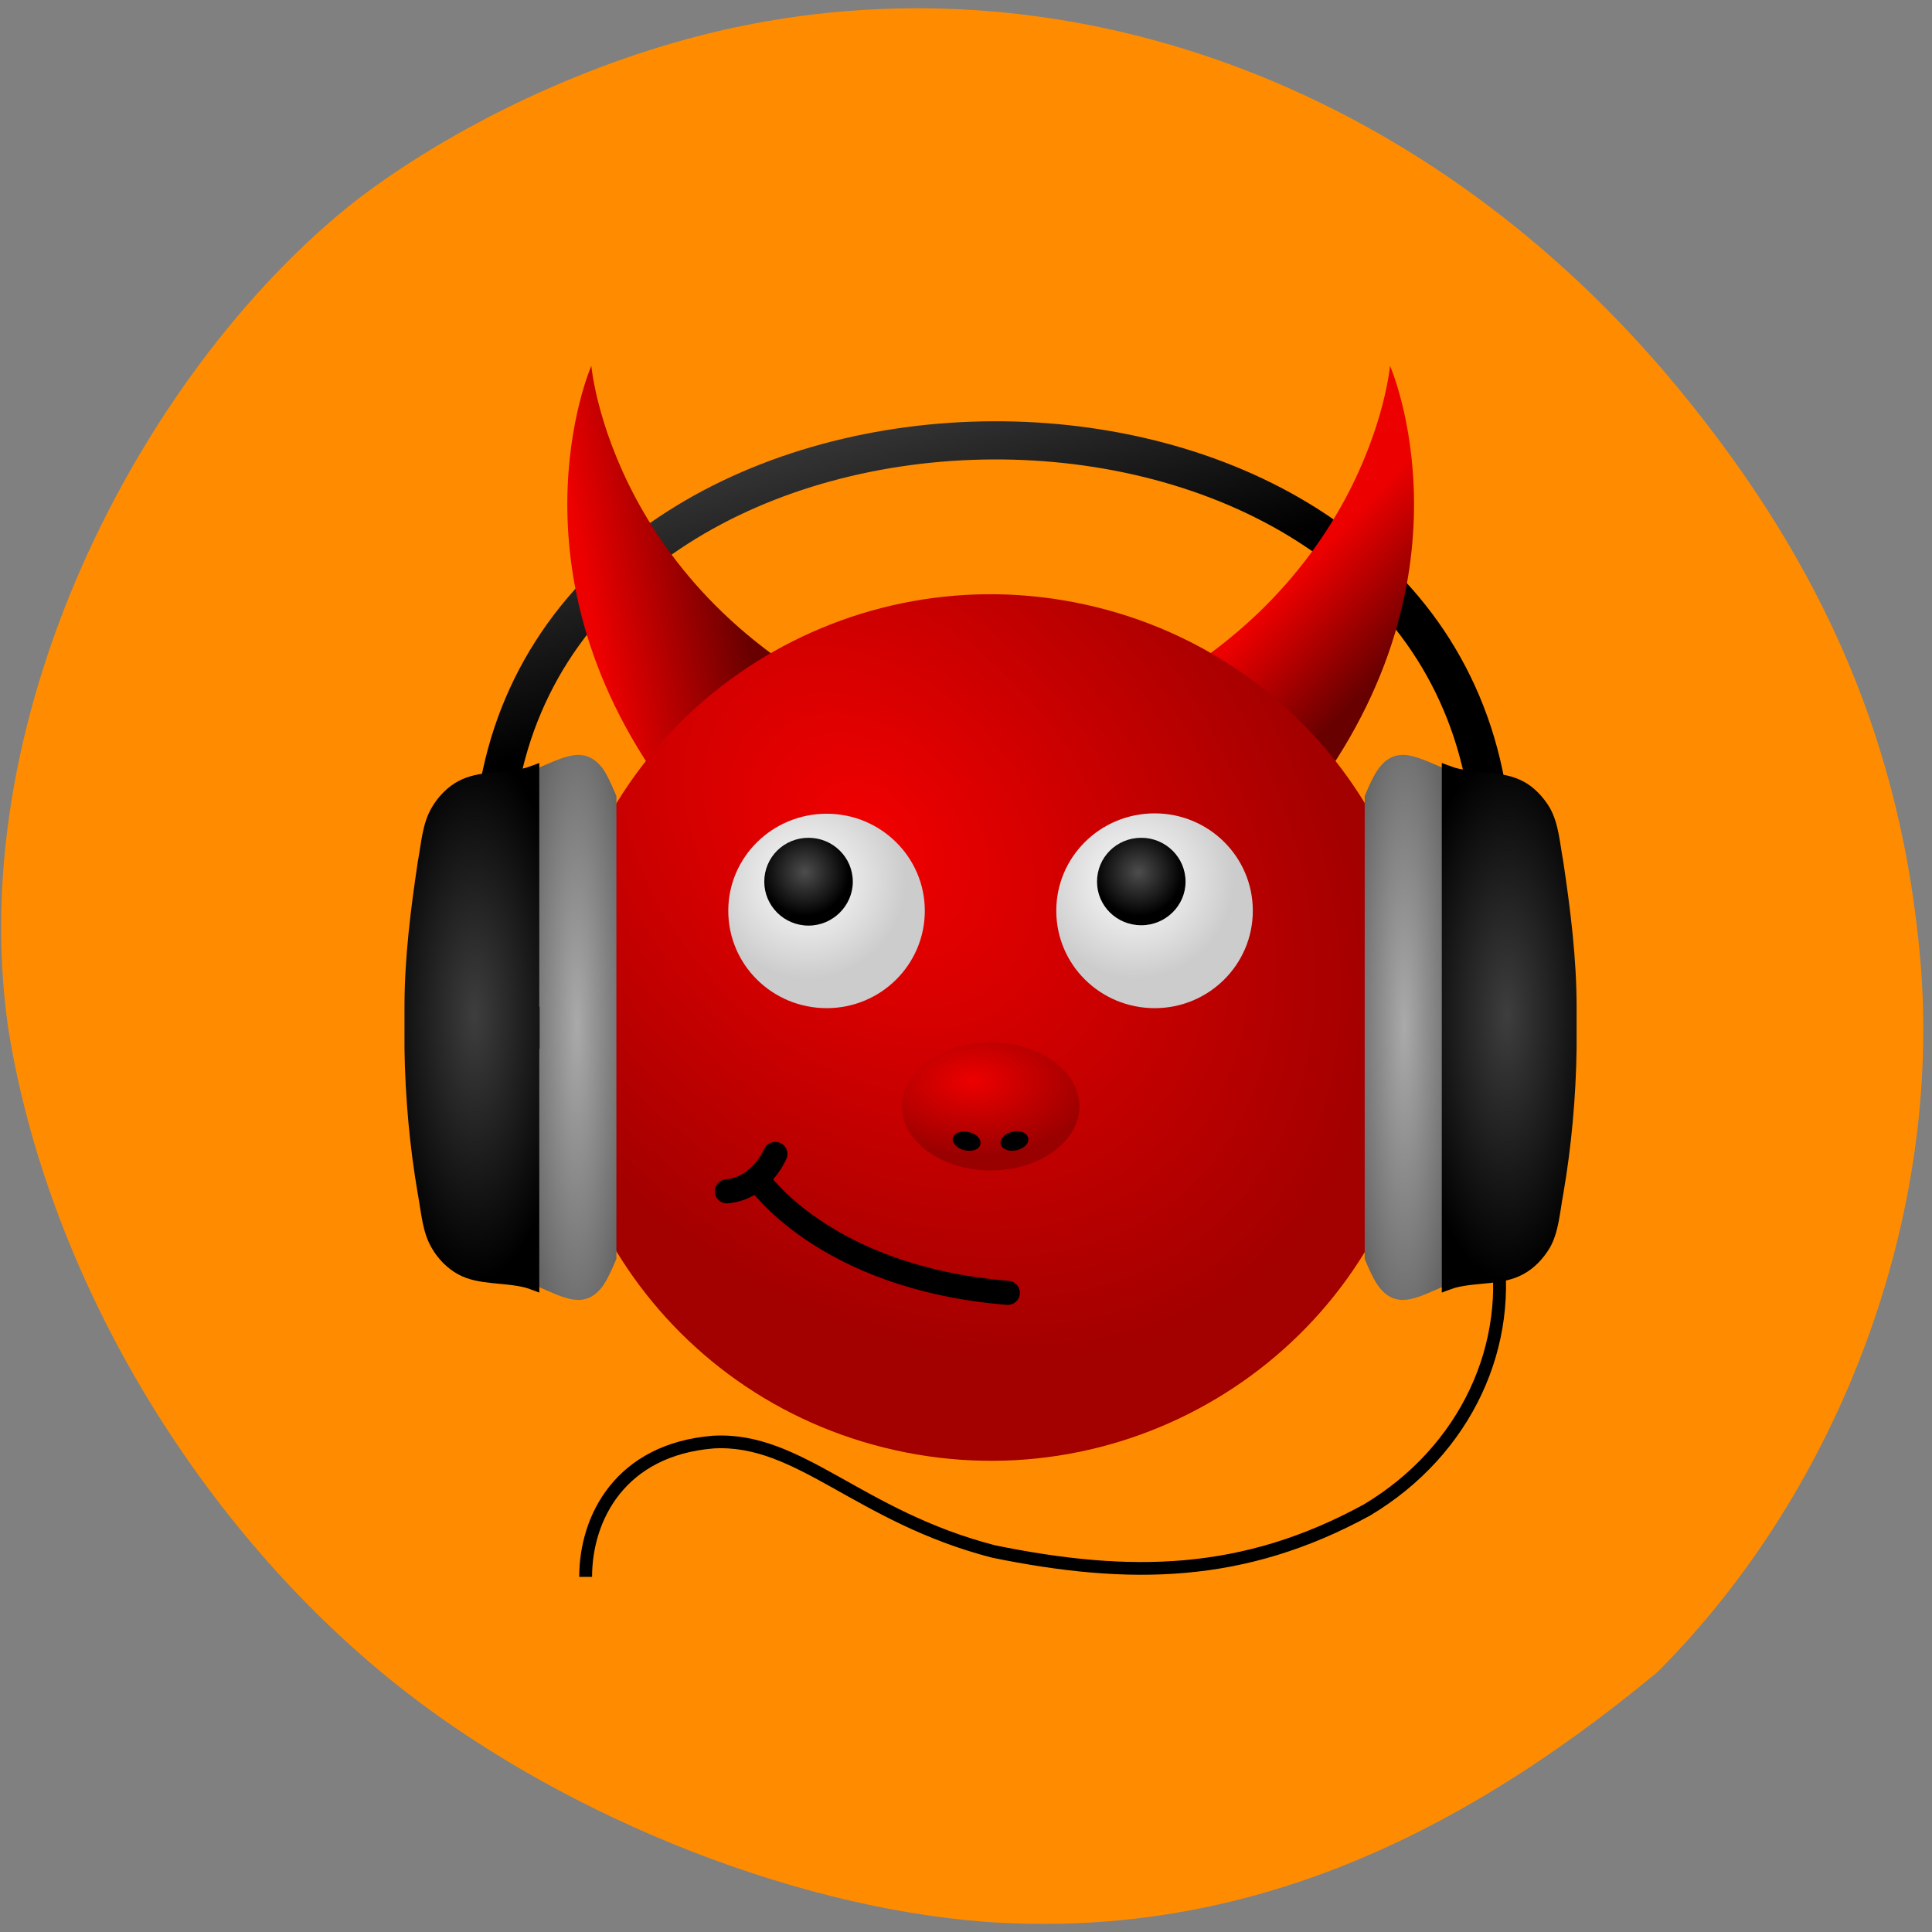 <svg xmlns="http://www.w3.org/2000/svg" viewBox="0 0 22 22" xmlns:xlink="http://www.w3.org/1999/xlink"><rect x="0" y="0" width="22" height="22" fill="#808080" stroke="none"/><defs><linearGradient id="1" gradientUnits="userSpaceOnUse" x1="162.12" y1="56.16" x2="166.19" y2="55.4" gradientTransform="matrix(0.411 0 0 0.407 -59.817 -15.445)"><stop stop-color="#ed0000"/><stop offset="1" stop-color="#690000"/></linearGradient><linearGradient id="2" gradientUnits="userSpaceOnUse" x1="181.34" y1="54.18" x2="183.93" y2="56.61" gradientTransform="matrix(0.411 0 0 0.407 -59.817 -15.445)" xlink:href="#1"/><linearGradient id="0" gradientUnits="userSpaceOnUse" x1="169.8" y1="48.678" x2="171.82" y2="55.657"><stop stop-color="#3e3e3e"/><stop offset="1" stop-color="#000"/></linearGradient><radialGradient id="9" gradientUnits="userSpaceOnUse" cx="142.13" cy="68.29" r="7.407" gradientTransform="matrix(0 -0.505 0.083 0 0.9 83.46)"><stop stop-color="#aaa"/><stop offset="1" stop-color="#666"/></radialGradient><radialGradient id="B" gradientUnits="userSpaceOnUse" cx="142.13" cy="68.29" r="7.407" gradientTransform="matrix(0 -0.505 -0.083 0 21.659 83.46)" xlink:href="#9"/><radialGradient id="8" gradientUnits="userSpaceOnUse" cx="202.4" cy="71.84" r="1.191" gradientTransform="matrix(0.423 0 0 0.419 -76.45 -20.17)" xlink:href="#6"/><radialGradient id="A" gradientUnits="userSpaceOnUse" cx="142.19" cy="65.23" r="7.197" gradientTransform="matrix(-0.001 -0.419 0.154 -0 -4.497 71.14)" xlink:href="#0"/><radialGradient id="6" gradientUnits="userSpaceOnUse" cx="177.08" cy="62.35" r="1.226" gradientTransform="matrix(0.411 0 0 0.407 -59.817 -15.445)"><stop stop-color="#4d4d4d"/><stop offset="1" stop-color="#000"/></radialGradient><radialGradient id="3" gradientUnits="userSpaceOnUse" cx="180.4" cy="22.2" r="11.774" gradientTransform="matrix(0.377 0.429 -0.314 0.271 -51.14 -73.869)"><stop stop-color="#f10000"/><stop offset="1" stop-color="#a30000"/></radialGradient><radialGradient id="7" gradientUnits="userSpaceOnUse" cx="202.47" cy="72.09" r="2.646" gradientTransform="matrix(0.423 0 0 0.419 -76.45 -20.17)" xlink:href="#5"/><radialGradient id="4" gradientUnits="userSpaceOnUse" cx="178.12" cy="62.5" r="2.646" gradientTransform="matrix(0.003 -0.327 0.535 0.005 -22.896 70.24)"><stop stop-color="#ed0000"/><stop offset="1" stop-color="#900"/></radialGradient><radialGradient id="C" gradientUnits="userSpaceOnUse" cx="142.19" cy="65.23" r="7.197" gradientTransform="matrix(0.001 -0.419 -0.154 -0 27.06 71.14)" xlink:href="#0"/><radialGradient id="5" gradientUnits="userSpaceOnUse" cx="177" cy="62.6" r="2.723" gradientTransform="matrix(0.411 0 0 0.407 -59.817 -15.445)"><stop stop-color="#fff"/><stop offset="1" stop-color="#ccc"/></radialGradient></defs><path d="m 11.207 21.883 c -2.266 -0.176 -4.922 -1.262 -6.773 -2.766 c -2.25 -1.832 -3.898 -4.641 -4.34 -7.406 c -0.527 -3.656 1.598 -7.59 3.992 -9.453 c 1.207 -0.91 2.801 -1.633 4.297 -1.949 c 3.895 -0.82 7.953 0.738 10.738 4.125 c 1.668 2.027 2.535 4.074 2.746 6.496 c 0.25 2.902 -0.898 6.01 -2.992 8.109 c -2.383 1.977 -4.836 3.047 -7.668 2.844" fill="#ff8c00"/><path d="m 159.38 59.898 c 2.358 -12.719 24.966 -12.959 27.323 0" transform="matrix(0.411 0 0 0.407 -59.817 -15.445)" fill="none" stroke="url(#0)" stroke-width="1.068"/><path d="m 6.734 4.164 c 0 0 -1.078 2.453 1.043 5.086 l 2.281 -1.082 c -3.09 -1.332 -3.324 -4 -3.324 -4" fill="url(#1)"/><path d="m 15.828 4.164 c 0 0 1.078 2.453 -1.043 5.086 l -2.281 -1.082 c 3.09 -1.332 3.324 -4 3.324 -4" fill="url(#2)"/><path d="m 16.14 12.777 c -0.598 2.656 -3.258 4.332 -5.941 3.738 c -2.687 -0.594 -4.375 -3.23 -3.777 -5.891 c 0.598 -2.656 3.262 -4.332 5.945 -3.738 c 2.684 0.594 4.375 3.23 3.773 5.891" fill="url(#3)"/><path d="m 11.281 11.871 c -0.555 0 -1.01 0.324 -1.01 0.727 c 0 0.402 0.453 0.73 1.01 0.73 c 0.555 0 1.01 -0.328 1.01 -0.73 c 0 -0.402 -0.453 -0.727 -1.01 -0.727" fill="url(#4)"/><g fill="none" stroke="#000" transform="matrix(0.411 0 0 0.407 -59.817 -15.445)"><g stroke-linecap="round" stroke-width="0.674"><path d="m 173.46 74.12 c -5.134 -0.422 -6.95 -3.206 -6.95 -3.206"/><path d="m 165.68 71.28 c 0.951 -0.086 1.34 -1.046 1.34 -1.046"/></g><path d="m 186.97 72.64 c 0.542 2.918 -0.808 5.894 -3.556 7.555 c -3.423 1.891 -6.569 1.939 -10.344 1.162 c -3.755 -0.979 -5.371 -3.197 -7.767 -3.062 c -2.576 0.211 -3.537 2.121 -3.537 3.772" stroke-width="0.356"/></g><path d="m 14.266 10.371 c 0 0.613 -0.5 1.109 -1.117 1.109 c -0.621 0 -1.121 -0.496 -1.121 -1.109 c 0 -0.613 0.5 -1.109 1.121 -1.109 c 0.617 0 1.117 0.496 1.117 1.109" fill="url(#5)"/><path d="m 13.5 10.04 c 0 0.273 -0.227 0.496 -0.504 0.496 c -0.281 0 -0.504 -0.223 -0.504 -0.496 c 0 -0.277 0.223 -0.5 0.504 -0.5 c 0.277 0 0.504 0.223 0.504 0.5" fill="url(#6)"/><path d="m 10.531 10.371 c 0 0.613 -0.5 1.109 -1.117 1.109 c -0.621 0 -1.121 -0.496 -1.121 -1.109 c 0 -0.609 0.5 -1.105 1.121 -1.105 c 0.617 0 1.117 0.496 1.117 1.105" fill="url(#7)"/><path d="m 9.711 10.04 c 0 0.273 -0.227 0.5 -0.504 0.5 c -0.281 0 -0.504 -0.227 -0.504 -0.5 c 0 -0.277 0.223 -0.5 0.504 -0.5 c 0.277 0 0.504 0.223 0.504 0.5" fill="url(#8)"/><path d="m 6.137 14.656 c 0.293 0.125 0.527 0.262 0.73 -0.016 c 0.066 -0.094 0.152 -0.305 0.152 -0.305 v -5.27 c 0 0 -0.086 -0.215 -0.152 -0.309 c -0.094 -0.125 -0.191 -0.164 -0.301 -0.16 c -0.125 0.008 -0.27 0.078 -0.43 0.145" fill="url(#9)"/><path d="m 6.141 8.688 c 0 0 -0.102 0.039 -0.152 0.055 c -0.25 0.066 -0.539 0.027 -0.77 0.152 c -0.125 0.066 -0.234 0.18 -0.305 0.305 c -0.105 0.18 -0.117 0.402 -0.156 0.609 c -0.082 0.547 -0.152 1.102 -0.152 1.656 v 0.477 c 0.008 0.555 0.059 1.117 0.152 1.656 c 0.039 0.207 0.051 0.43 0.156 0.609 c 0.07 0.125 0.18 0.238 0.305 0.305 c 0.23 0.125 0.52 0.086 0.77 0.152 c 0.051 0.016 0.152 0.055 0.152 0.055 v -2.777 h 0.004 v -0.477 h -0.004" fill="url(#A)"/><path d="m 16.422 14.656 c -0.293 0.125 -0.527 0.262 -0.73 -0.016 c -0.066 -0.09 -0.152 -0.305 -0.152 -0.305 v -5.27 c 0 0 0.086 -0.215 0.152 -0.305 c 0.094 -0.129 0.191 -0.168 0.301 -0.164 c 0.129 0.008 0.27 0.078 0.43 0.145" fill="url(#B)"/><path d="m 16.418 8.688 c 0 0 0.102 0.039 0.152 0.055 c 0.254 0.07 0.539 0.031 0.77 0.152 c 0.129 0.066 0.234 0.18 0.309 0.305 c 0.102 0.184 0.113 0.402 0.152 0.609 c 0.082 0.551 0.152 1.102 0.152 1.66 v 0.473 c -0.008 0.555 -0.059 1.117 -0.152 1.656 c -0.039 0.207 -0.051 0.43 -0.152 0.609 c -0.074 0.125 -0.18 0.238 -0.309 0.305 c -0.23 0.125 -0.52 0.086 -0.77 0.152 c -0.051 0.016 -0.152 0.055 -0.152 0.055" fill="url(#C)"/><path d="m 11.527 12.887 c -0.086 0.02 -0.145 0.086 -0.133 0.141 c 0.016 0.059 0.098 0.09 0.184 0.07 c 0.086 -0.02 0.145 -0.082 0.129 -0.141 c -0.012 -0.059 -0.094 -0.09 -0.18 -0.07"/><path d="m 11.03 12.891 c 0.09 0.02 0.148 0.082 0.133 0.141 c -0.012 0.059 -0.094 0.086 -0.18 0.066 c -0.086 -0.02 -0.145 -0.082 -0.133 -0.141 c 0.016 -0.055 0.094 -0.086 0.18 -0.066"/></svg>